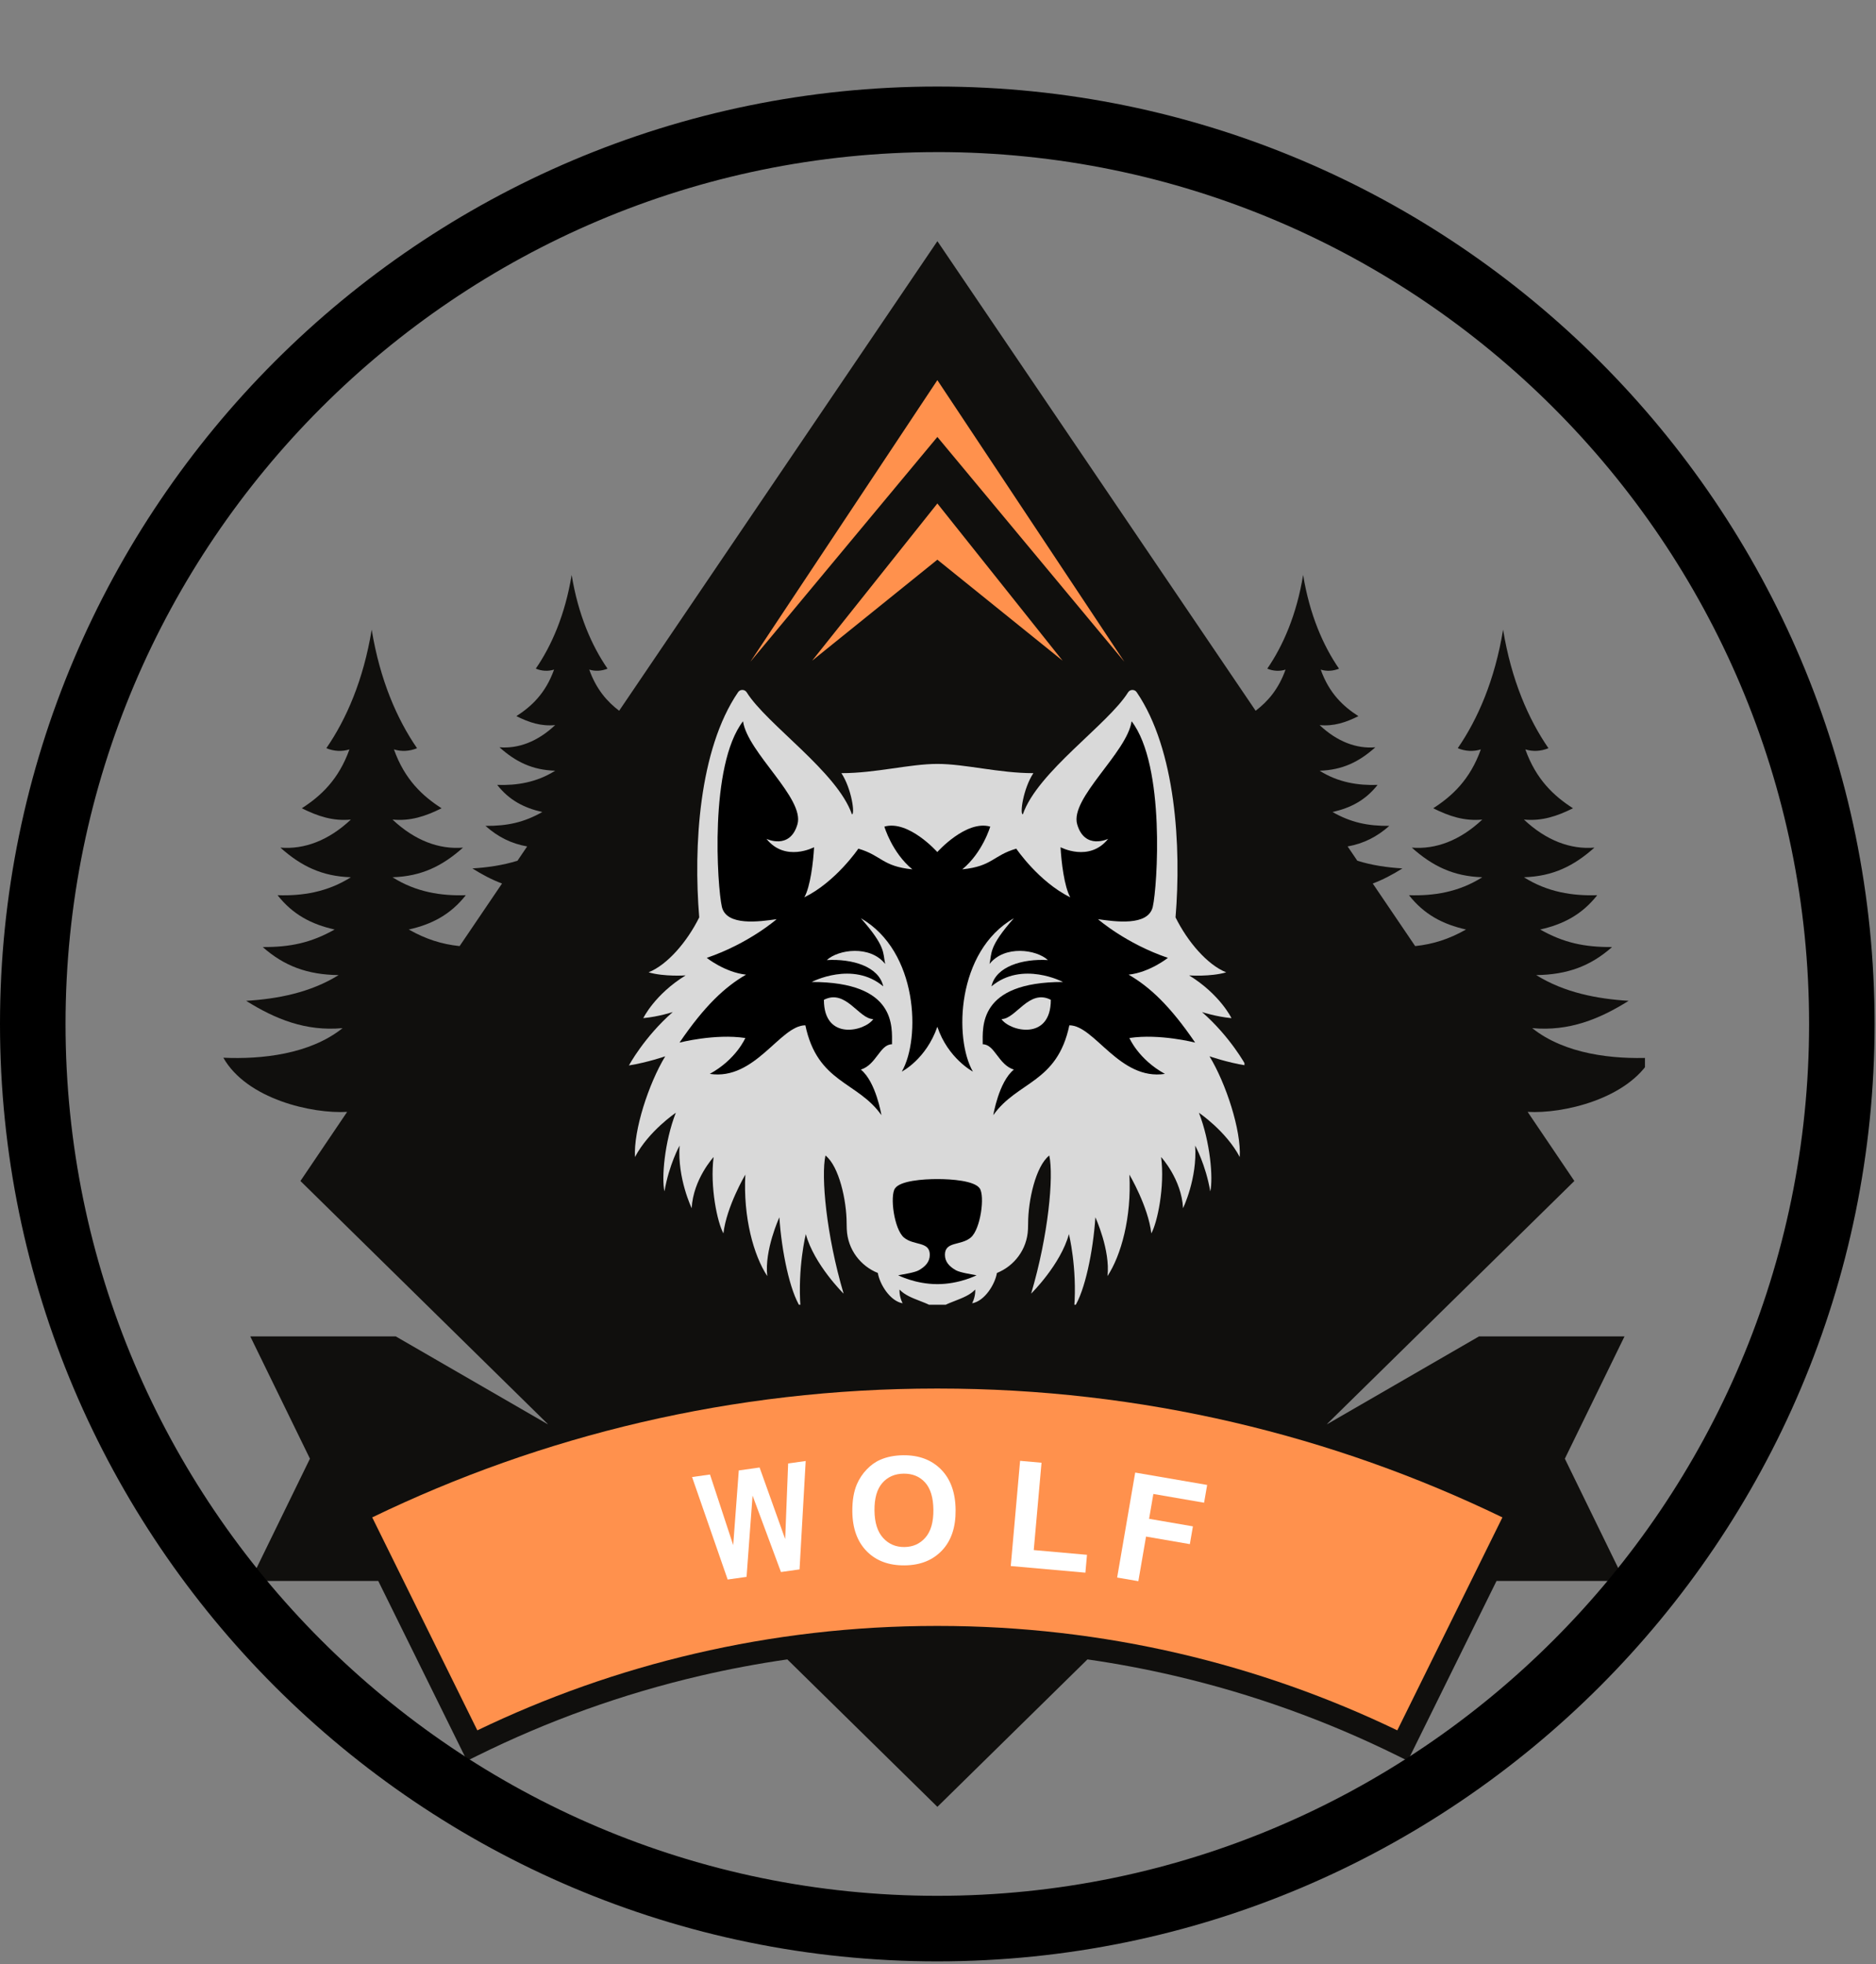 <?xml version="1.0" encoding="UTF-8"?>
<svg id="Vrstva_1" data-name="Vrstva 1" xmlns="http://www.w3.org/2000/svg" xmlns:xlink="http://www.w3.org/1999/xlink" viewBox="0 0 84.043 87.982">
  <rect x="0" y="0" width="84.043" height="87.982" fill="#808080" stroke="none"/>
  <defs>
    <style>
      .cls-1 {
        fill: #fff;
      }

      .cls-2 {
        clip-path: url(#clippath-2);
      }

      .cls-3 {
        clip-path: url(#clippath-1);
      }

      .cls-4 {
        fill: #d9d9d9;
      }

      .cls-4, .cls-5, .cls-6, .cls-7 {
        fill-rule: evenodd;
      }

      .cls-5 {
        fill: #ff914d;
      }

      .cls-8 {
        clip-path: url(#clippath);
      }

      .cls-6 {
        fill: #100f0d;
      }

      .cls-9 {
        fill: none;
      }
    </style>
    <clipPath id="clippath">
      <rect class="cls-9" x="10.005" y="10.746" width="63.688" height="70.254"/>
    </clipPath>
    <clipPath id="clippath-1">
      <rect class="cls-9" x="28.174" y="30.868" width="27.576" height="27.576"/>
    </clipPath>
    <clipPath id="clippath-2">
      <rect class="cls-9" y="3.877" width="84.043" height="84.043"/>
    </clipPath>
  </defs>
  <g class="cls-8">
    <path class="cls-6" d="m41.993,80.935l-6.721-6.603c-1.319.19-2.619.435-3.898.733-3.501.816-6.85,2.027-9.995,3.583l-.457.226-3.976-8.055h-5.734l2.673-5.478-2.673-5.478h6.517l6.796,3.928.014-.004-11.08-10.885,2.093-3.096c-1.563.093-4.494-.566-5.547-2.426,1.704.077,3.875-.151,5.342-1.325-1.651.151-3.014-.405-4.32-1.223,1.412-.087,2.875-.367,4.141-1.153-1.389-.017-2.433-.402-3.399-1.257,1.233.009,2.173-.192,3.221-.785-1.037-.233-1.87-.667-2.556-1.537,1.095.038,2.228-.134,3.284-.804-1.295-.041-2.232-.501-3.157-1.327,1.065.087,2.156-.314,3.157-1.257-.803.076-1.472-.146-2.198-.506.852-.547,1.653-1.287,2.134-2.637-.332.105-.69.087-1.035-.053.895-1.298,1.661-3.051,2.032-5.31.371,2.259,1.137,4.011,2.032,5.31-.345.14-.703.157-1.035.053.481,1.351,1.282,2.09,2.134,2.637-.726.361-1.395.582-2.198.506,1.001.943,2.092,1.345,3.157,1.257-.925.827-1.862,1.286-3.157,1.327,1.057.67,2.19.841,3.284.804-.686.87-1.519,1.304-2.556,1.537.765.433,1.472.658,2.278.743l1.9-2.803c-.46-.172-.898-.406-1.329-.676.673-.042,1.361-.139,2.021-.345l.434-.64c-.712-.127-1.306-.423-1.868-.921.975.007,1.718-.152,2.547-.621-.82-.184-1.479-.527-2.021-1.215.866.03,1.762-.106,2.597-.635-1.024-.032-1.765-.396-2.496-1.05.842.069,1.704-.248,2.496-.994-.635.06-1.164-.115-1.738-.401.674-.433,1.307-1.017,1.688-2.085-.263.083-.546.069-.819-.042.707-1.027,1.314-2.412,1.607-4.198.293,1.786.899,3.172,1.607,4.198-.273.11-.556.124-.819.042.314.882.801,1.434,1.34,1.844l14.257-21.035,14.257,21.035c.539-.409,1.026-.962,1.34-1.843-.263.083-.546.069-.819-.042.707-1.027,1.314-2.412,1.607-4.198.293,1.786.899,3.172,1.607,4.198-.273.11-.556.124-.819.042.381,1.068,1.014,1.653,1.688,2.085-.574.285-1.103.46-1.738.401.792.746,1.654,1.064,2.496.994-.731.654-1.472,1.017-2.496,1.049.835.529,1.732.665,2.597.635-.543.688-1.201,1.031-2.021,1.215.829.469,1.571.628,2.547.621-.562.497-1.157.793-1.868.921l.434.64c.66.207,1.347.303,2.021.345-.431.27-.869.503-1.329.676l1.9,2.803c.806-.086,1.513-.31,2.278-.743-1.037-.233-1.87-.667-2.556-1.537,1.095.038,2.228-.134,3.284-.804-1.295-.041-2.232-.501-3.157-1.327,1.065.087,2.156-.314,3.157-1.257-.803.076-1.472-.146-2.198-.506.852-.547,1.653-1.287,2.134-2.637-.332.105-.69.087-1.035-.053.895-1.298,1.661-3.051,2.032-5.31.371,2.259,1.137,4.011,2.032,5.31-.345.14-.703.157-1.035.053.481,1.351,1.282,2.09,2.134,2.637-.726.361-1.395.582-2.198.506,1.001.943,2.092,1.345,3.157,1.257-.925.827-1.862,1.286-3.157,1.327,1.057.67,2.19.841,3.284.804-.686.87-1.519,1.304-2.556,1.537,1.048.594,1.987.795,3.221.785-.967.856-2.011,1.24-3.399,1.257,1.265.786,2.728,1.065,4.141,1.153-1.306.818-2.669,1.374-4.32,1.223,1.468,1.174,3.638,1.402,5.342,1.325-1.052,1.86-3.983,2.519-5.547,2.426l2.093,3.096-11.08,10.885.014.004,6.796-3.928h6.517l-2.673,5.478,2.673,5.478h-5.734l-3.976,8.055-.457-.226c-3.145-1.556-6.494-2.767-9.995-3.583-1.28-.298-2.58-.544-3.898-.733l-6.721,6.603h0Z"/>
    <path class="cls-5" d="m55.265,63.713c-4.248-.99-8.677-1.514-13.231-1.514h-.084c-4.554,0-8.983.524-13.231,1.514-4.21.981-8.243,2.419-12.044,4.258l4.709,9.539c3.084-1.484,6.35-2.646,9.756-3.439,3.474-.81,7.093-1.238,10.809-1.238h.084c3.717,0,7.335.429,10.809,1.238,3.406.794,6.673,1.955,9.756,3.439l4.709-9.539c-3.801-1.838-7.834-3.277-12.044-4.258h0Z"/>
    <path class="cls-5" d="m41.993,22.553l5.61,7.042-5.61-4.524-5.61,4.524,5.61-7.042Zm0-5.525l-8.376,12.614,8.376-10.069,8.376,10.069-8.376-12.614Z"/>
  </g>
  <path class="cls-1" d="m32.599,70.755l-1.595-4.592.803-.113,1.04,3.164.25-3.347.932-.131,1.146,3.206.133-3.387.786-.11-.275,4.856-.833.117-1.272-3.424-.269,3.641-.845.119Z"/>
  <path class="cls-1" d="m38.184,67.709c-.005-.485.063-.895.205-1.226.106-.243.251-.464.437-.658.186-.195.39-.342.612-.437.296-.129.638-.196,1.026-.201.703-.007,1.268.205,1.695.637.426.432.644,1.036.651,1.812.009.771-.193,1.375-.607,1.814-.414.439-.971.663-1.672.67-.709.008-1.276-.201-1.7-.63-.423-.429-.639-1.022-.647-1.782Zm.992-.043c.006.54.135.949.387,1.225s.571.412.955.407c.384-.004.698-.145.941-.425.243-.279.362-.695.356-1.248-.006-.547-.131-.954-.373-1.22-.243-.268-.562-.397-.96-.394-.397.005-.715.144-.955.419s-.357.687-.351,1.235Z"/>
  <path class="cls-1" d="m45.281,70.15l.418-4.713.96.085-.348,3.913,2.385.212-.071.8-3.344-.297Z"/>
  <path class="cls-1" d="m50.047,70.665l.809-4.702,3.223.554-.137.796-2.273-.392-.191,1.113,1.963.338-.137.796-1.963-.338-.344,1.998-.949-.163Z"/>
  <rect class="cls-9" width="84.043" height="87.982"/>
  <g class="cls-3">
    <path class="cls-4" d="m55.812,47.727s-.677-1.265-1.964-2.393c0,0,.61.205,1.321.274,0,0-.508-1.06-1.897-1.915,0,0,.948.068,1.66-.137-.847-.342-1.727-1.368-2.269-2.462.26-3.154.02-7.509-1.742-10.089-.093-.137-.298-.131-.385.009-.901,1.442-4.053,3.557-4.714,5.464-.144,0,.014-1.147.472-1.845-1.548,0-3.052-.414-4.3-.414s-2.752.414-4.3.414c.458.698.616,1.845.472,1.845-.661-1.908-3.812-4.023-4.714-5.465-.088-.14-.292-.146-.385-.009-1.763,2.58-2.003,6.935-1.742,10.089-.542,1.094-1.422,2.12-2.269,2.462.711.205,1.66.137,1.66.137-1.389.855-1.897,1.915-1.897,1.915.711-.068,1.321-.274,1.321-.274-1.287,1.128-1.964,2.393-1.964,2.393.847-.137,1.626-.41,1.626-.41-.745,1.231-1.423,3.316-1.355,4.513.61-1.163,1.829-1.983,1.829-1.983-.508,1.299-.644,2.94-.508,3.522.203-1.197.677-2.052.677-2.052-.102,1.47.542,2.804.542,2.804.068-1.299.982-2.291.982-2.291-.169,1.334.169,2.94.44,3.419.136-1.197.982-2.633.982-2.633-.102,1.915.373,3.624.982,4.547-.135-1.163.542-2.633.542-2.633.102,1.539.474,3.316.948,4.034-.135-1.778.237-3.282.237-3.282.373,1.368,1.693,2.667,1.693,2.667-.779-2.633-1.016-5.265-.813-6.188.61.479.949,2.017.949,3.043,0,.083.002.168.006.256.038.926.629,1.657,1.391,1.963.087.512.55,1.259,1.11,1.358-.169-.342-.136-.615-.136-.615.44.479,1.389.547,1.694.957.305-.41,1.253-.479,1.694-.957,0,0,.034.274-.136.615.56-.1,1.023-.846,1.11-1.358.761-.306,1.353-1.038,1.391-1.963.004-.088.006-.174.006-.256,0-1.026.339-2.564.948-3.043.203.923-.034,3.556-.813,6.188,0,0,1.321-1.299,1.693-2.667,0,0,.373,1.504.237,3.282.474-.718.847-2.496.948-4.034,0,0,.677,1.47.542,2.633.61-.923,1.084-2.633.982-4.547,0,0,.847,1.436.982,2.633.271-.479.61-2.086.44-3.419,0,0,.915.992.982,2.291,0,0,.644-1.334.542-2.804,0,0,.474.855.677,2.052.136-.581,0-2.222-.508-3.522,0,0,1.219.821,1.829,1.983.068-1.197-.61-3.282-1.355-4.513,0,0,.779.274,1.626.41h0Z"/>
    <path class="cls-7" d="m50.596,46.497s.407.957,1.592,1.607c-2.037.309-3.148-2.176-4.282-2.176-.545,2.594-2.331,2.501-3.407,4.023,0,0,.245-1.494.921-2.039-.698-.218-.853-1.134-1.395-1.134,0-.763-.218-2.791,3.597-2.791,0,0-1.831-.959-3.205.196.196-.894,1.395-1.243,2.529-1.177-.523-.48-1.94-.676-2.616.174.109-.501-.044-.763,1.09-2.049-2.573,1.483-2.682,5.4-1.836,6.87,0,0-1.118-.591-1.592-2.008-.507,1.461-1.592,2.008-1.592,2.008.847-1.47.737-5.388-1.835-6.87,1.134,1.286.981,1.548,1.09,2.049-.676-.85-2.093-.654-2.616-.174,1.134-.065,2.333.283,2.529,1.177-1.373-1.155-3.205-.196-3.205-.196,3.815,0,3.597,2.028,3.597,2.791-.542,0-.698.916-1.395,1.134.676.545.921,2.039.921,2.039-1.075-1.521-2.861-1.428-3.407-4.023-1.134,0-2.245,2.485-4.282,2.176,1.186-.65,1.592-1.607,1.592-1.607-1.355-.205-2.947.205-2.947.205,1.118-1.641,2.032-2.496,2.98-3.043-.948-.103-1.761-.752-1.761-.752,1.889-.642,3.131-1.732,3.131-1.732-.745.103-2.251.33-2.454-.558-.203-.889-.576-6.325.948-8.308.203,1.402,2.777,3.453,2.438,4.616-.339,1.163-1.389.65-1.389.65.847,1.06,2.134.376,2.134.376-.034.65-.165,1.766-.436,2.244,1.417-.698,2.42-2.18,2.42-2.18,1.05.308,1.064.791,2.419.927-.915-.752-1.253-1.915-1.253-1.915,1.084-.308,2.371,1.14,2.371,1.14,0,0,1.287-1.448,2.371-1.14,0,0-.339,1.163-1.253,1.915,1.355-.137,1.369-.62,2.419-.927,0,0,1.003,1.483,2.42,2.18-.271-.479-.402-1.595-.436-2.244,0,0,1.287.684,2.134-.376,0,0-1.05.513-1.389-.65-.339-1.163,2.235-3.214,2.438-4.616,1.524,1.983,1.152,7.419.949,8.308-.203.889-1.709.661-2.454.558,0,0,1.243,1.09,3.131,1.732,0,0-.813.65-1.761.752.948.547,1.863,1.402,2.981,3.043,0,0-1.592-.41-2.947-.205h0Z"/>
    <path class="cls-7" d="m43.492,55.433c-.44.376-1.16.159-1.16.774,0,.313.193.521.482.688.187.109.69.184.935.23,0,0-.766.397-1.756.397s-1.756-.397-1.756-.397c.245-.046.748-.121.935-.23.288-.168.482-.375.482-.688,0-.615-.72-.398-1.16-.774-.44-.376-.635-1.859-.398-2.201.237-.342,1.255-.416,1.897-.416s1.66.074,1.897.416c.237.342.042,1.824-.398,2.201h0Z"/>
    <path class="cls-4" d="m44.864,45.65c.376.548,2.212.99,2.212-.864-.981-.506-1.565.864-2.212.864h0Z"/>
    <path class="cls-4" d="m39.122,45.65c-.647,0-1.231-1.369-2.212-.864,0,1.854,1.837,1.412,2.212.864h0Z"/>
  </g>
  <g class="cls-2">
    <path d="m41.99,6.813C20.456,6.813,2.936,24.334,2.936,45.868s17.52,39.054,39.055,39.054,39.055-17.519,39.055-39.054c0-21.535-17.521-39.056-39.055-39.056Zm0,81.045C18.837,87.858,0,69.022,0,45.868S18.837,3.877,41.99,3.877s41.99,18.837,41.99,41.992-18.836,41.989-41.99,41.989Z"/>
  </g>
</svg>